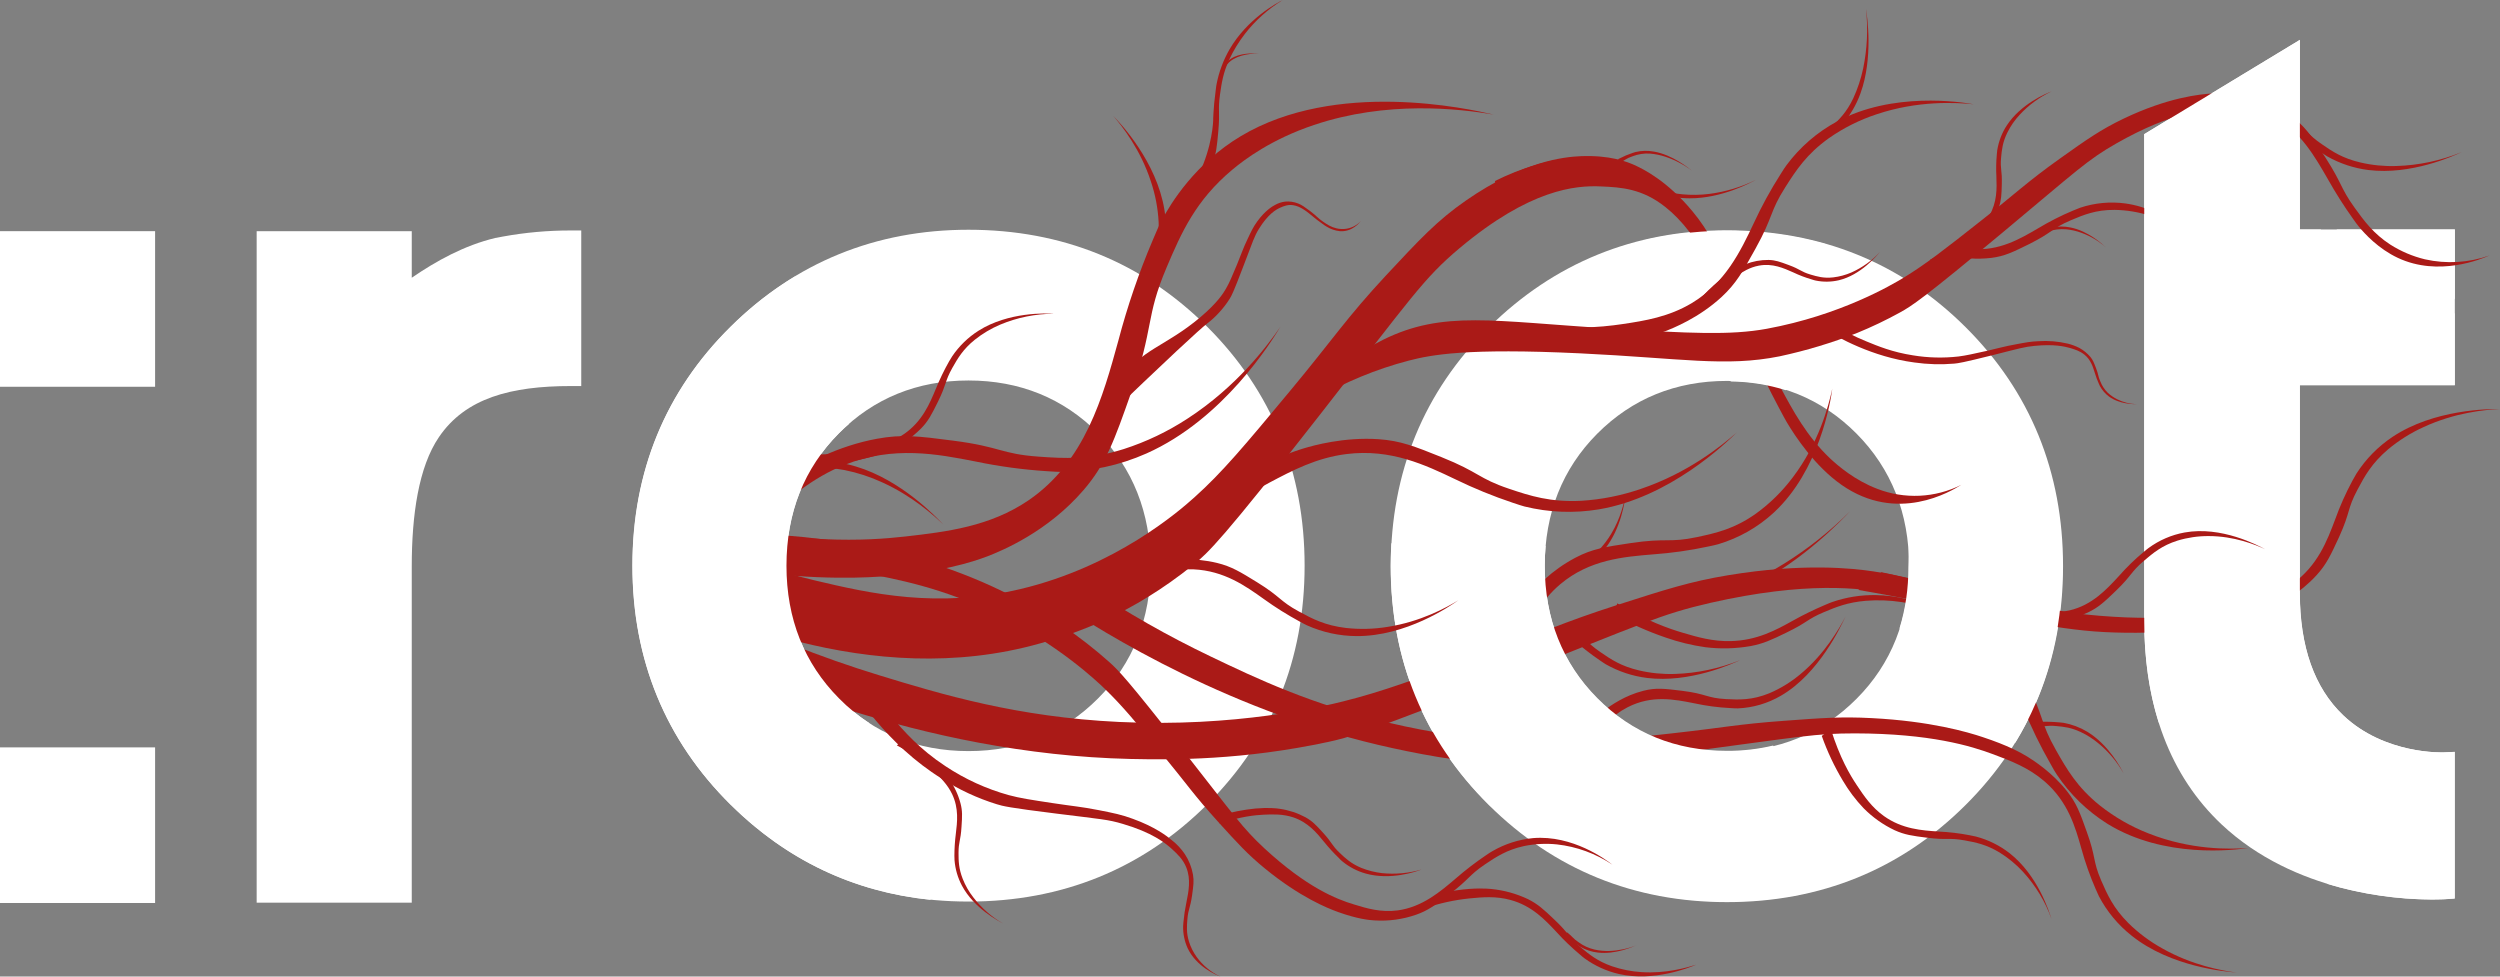 <svg width="128" height="50" viewBox="0 0 128 50" fill="none" xmlns="http://www.w3.org/2000/svg">
  <rect x="0" y="0" width="128" height="50" fill="#808080" stroke="none"/>
  <g clip-path="url(#clip0_33_367)">
    <path d="M125.688 19.722V11.748H117.754V2.041L109.784 6.869V31.748C109.784 36.218 111.119 39.736 113.744 42.209C117.485 45.721 122.691 46.05 124.522 46.05C124.901 46.05 125.134 46.035 125.185 46.035L125.681 45.999V38.493L125.12 38.522C125.09 38.522 122.101 38.654 119.964 36.62C118.491 35.216 117.747 33.109 117.747 30.358V19.722H125.688Z" fill="white"/>
    <path d="M122.458 14.813C123.391 15.355 124.631 15.589 125.689 15.296V11.748H119.636C120.307 12.985 121.255 14.111 122.458 14.813Z" fill="white"/>
    <path d="M25.734 12.114L25.392 12.18H25.377C23.773 12.56 22.329 13.365 21.082 14.221V11.836H13.141V46.218H21.082V28.991C21.082 26.372 21.432 23.906 22.475 22.378C23.831 20.38 26.157 19.766 29.227 19.766H29.76V11.8H29.227C28.056 11.798 26.887 11.903 25.734 12.114Z" fill="white"/>
    <path d="M49.587 11.763C44.832 11.763 40.734 13.438 37.401 16.73C34.069 20.022 32.377 24.148 32.377 28.961C32.377 33.775 34.069 37.893 37.401 41.192C40.734 44.492 44.832 46.16 49.587 46.16C54.385 46.16 58.498 44.484 61.809 41.185C65.119 37.886 66.796 33.775 66.796 28.961C66.796 24.148 65.119 20.029 61.809 16.73C58.498 13.431 54.378 11.763 49.587 11.763ZM58.914 28.968C58.914 31.683 58.009 33.965 56.223 35.757C54.436 37.549 52.205 38.456 49.587 38.456C46.969 38.456 44.73 37.549 42.951 35.757C41.172 33.965 40.26 31.683 40.26 28.968C40.26 26.255 41.164 23.972 42.951 22.18C44.737 20.388 46.969 19.481 49.587 19.481C52.205 19.481 54.443 20.388 56.223 22.18C58.002 23.972 58.906 26.255 58.914 28.968Z" fill="white"/>
    <path d="M88.418 11.792C83.663 11.792 79.565 13.467 76.233 16.759C72.9 20.051 71.209 24.177 71.209 28.991C71.209 33.804 72.9 37.922 76.233 41.222C79.565 44.521 83.663 46.189 88.418 46.189C93.216 46.189 97.329 44.514 100.64 41.214C103.95 37.915 105.628 33.804 105.628 28.983C105.628 24.162 103.95 20.051 100.64 16.752C97.329 13.453 93.216 11.792 88.418 11.792ZM97.745 28.991C97.745 31.704 96.841 33.987 95.054 35.779C93.267 37.571 91.036 38.478 88.418 38.478C85.8 38.478 83.561 37.571 81.782 35.779C80.003 33.987 79.091 31.704 79.091 28.991C79.091 26.276 79.996 23.994 81.782 22.202C83.569 20.41 85.8 19.503 88.418 19.503C91.036 19.503 93.275 20.41 95.054 22.202C96.833 23.994 97.745 26.284 97.745 28.991Z" fill="white"/>
    <path d="M7.941 11.836H0V19.802H7.941V11.836Z" fill="white"/>
    <path d="M7.941 38.266H0V46.233H7.941V38.266Z" fill="white"/>
    <path d="M32.48 29.546C35.922 31.383 44.563 35.406 53.255 32.941C55.078 32.429 57.907 31.492 61.109 28.91C61.853 28.31 62.56 27.659 67.613 21.192C72.266 15.245 72.864 14.272 74.738 12.699C78.326 9.693 80.659 9.481 81.986 9.546C83.007 9.59 84.079 9.656 85.268 10.6C87.025 11.99 88.163 14.594 89.147 16.84C89.373 17.352 90.037 18.91 91.073 20.863C91.269 21.229 91.364 21.412 91.474 21.602C91.911 22.341 92.917 23.863 94.281 24.821C97.14 26.825 99.889 25.157 100.421 24.821C99.757 25.156 99.03 25.347 98.288 25.382C97.545 25.417 96.804 25.296 96.111 25.026C94.959 24.587 94.106 23.848 93.705 23.475C92.509 22.341 91.809 21.053 91.087 19.693C90.022 17.688 90.154 17.33 88.856 14.653C87.944 12.765 87.485 11.822 86.661 10.827C85.363 9.254 84.108 8.639 83.678 8.449C83.27 8.266 82.395 7.937 80.936 7.996C80.068 8.032 77.947 8.259 75.051 10.271C73.586 11.287 72.689 12.253 70.975 14.089C68.919 16.299 68.255 17.366 66.046 20.022C63.734 22.802 62.575 24.192 61.153 25.465C60.372 26.167 57.113 29.005 52.241 30.161C47.99 31.163 44.577 30.395 41.711 29.715C38.364 28.917 35.601 27.666 33.654 26.628C33.26 27.593 32.866 28.574 32.48 29.546Z" fill="#AA1A17"/>
    <path d="M37.905 27.315C40.311 27.345 46.298 27.645 51.884 30.556C53.666 31.454 55.324 32.584 56.814 33.914C57.266 34.323 57.689 34.74 60.598 38.449C63.274 41.865 63.61 42.385 64.74 43.438C66.913 45.443 68.437 46.042 69.32 46.306C69.998 46.518 70.712 46.723 71.558 46.613C72.812 46.445 73.746 45.655 74.548 44.967C75.039 44.541 75.555 44.145 76.094 43.782C76.247 43.679 76.32 43.628 76.415 43.577C77.052 43.208 77.761 42.981 78.493 42.911C80.52 42.743 82.227 44.016 82.555 44.272C81.704 43.702 80.728 43.345 79.711 43.233C79.146 43.176 78.575 43.205 78.019 43.321C77.151 43.511 76.605 43.87 76.028 44.258C75.19 44.828 75.248 44.996 74.213 45.786C73.484 46.342 73.119 46.62 72.506 46.833C71.821 47.072 71.094 47.172 70.37 47.125C70.085 47.11 69.487 47.045 68.525 46.701C67.949 46.496 66.563 45.933 64.784 44.484C63.887 43.753 63.355 43.167 62.341 42.048C61.13 40.71 60.758 40.132 59.475 38.574C58.133 36.95 57.455 36.13 56.602 35.304C56.135 34.85 54.166 32.985 51.023 31.448C48.282 30.103 45.97 29.656 44.023 29.298C42.195 28.954 40.341 28.77 38.481 28.749C38.284 28.274 38.094 27.791 37.905 27.315Z" fill="#AA1A17"/>
    <path d="M69.925 44.726C69.484 44.603 69.074 44.389 68.722 44.097C68.664 44.05 68.611 43.998 68.561 43.943C68.289 43.681 68.033 43.403 67.796 43.109C67.416 42.641 66.972 42.099 66.199 41.844C65.674 41.675 65.185 41.69 64.704 41.712C64.244 41.734 63.522 41.807 62.443 42.166C62.45 42.026 62.465 41.887 62.472 41.748C63.058 41.577 63.659 41.459 64.266 41.397C64.951 41.339 65.345 41.383 65.528 41.412C65.987 41.478 66.431 41.624 66.84 41.844C67.19 42.041 67.373 42.231 67.73 42.626C68.24 43.182 68.167 43.263 68.598 43.672C68.889 43.95 69.174 44.214 69.691 44.433C70.033 44.57 70.391 44.661 70.756 44.704C71.435 44.774 72.121 44.711 72.776 44.521C72.528 44.623 71.194 45.084 69.925 44.726Z" fill="#AA1A17"/>
    <path d="M86.486 16.372C87.025 17.498 87.645 18.72 88.622 19.532C89.575 19.542 90.52 19.693 91.43 19.978C91.724 19.79 91.983 19.553 92.195 19.276C92.961 18.296 93.369 17.015 93.559 15.801C93.727 14.689 93.625 13.592 93.457 12.495C90.434 11.66 87.251 11.592 84.196 12.297C85.202 13.482 85.807 14.974 86.486 16.372Z" fill="white"/>
    <path d="M62.954 2.524C62.636 3.075 62.412 3.676 62.29 4.301C62.275 4.382 62.261 4.462 62.246 4.609C62.181 5.091 62.144 5.494 62.13 5.779C62.115 5.991 62.115 6.138 62.115 6.174C62.1 6.569 61.954 8.018 61.072 9.51C60.591 10.322 60.233 10.585 59.818 11.522C59.704 11.78 59.609 12.047 59.533 12.319C59.395 12.794 59.213 13.658 59.329 13.701C59.512 13.767 60.153 11.478 61.196 10.044C61.566 9.524 61.867 8.958 62.093 8.361C62.275 7.827 62.312 7.462 62.377 6.723C62.472 5.677 62.348 5.662 62.465 4.835C62.545 4.272 62.618 3.738 62.946 3.029C63.162 2.572 63.426 2.141 63.734 1.741C64.271 1.046 64.931 0.456 65.681 0C65.382 0.146 63.858 0.966 62.954 2.524Z" fill="#AA1A17"/>
    <path d="M90.824 26.24C90.01 26.992 89.034 27.547 87.973 27.864C87.827 27.908 87.696 27.93 87.433 27.988C86.515 28.184 85.584 28.316 84.648 28.383C83.138 28.508 81.388 28.647 79.886 29.912C78.916 30.732 78.362 31.785 77.8 32.875C77.589 33.292 77.428 33.65 77.326 33.899C75.963 34.778 74.446 35.391 72.856 35.706C75.467 33.606 77.086 31.909 78.114 30.688C78.653 30.044 79.419 29.21 80.666 28.552C81.527 28.098 82.183 28.003 83.496 27.805C85.355 27.527 85.457 27.805 86.894 27.498C87.878 27.286 88.804 27.081 89.913 26.291C90.633 25.769 91.269 25.14 91.802 24.426C93.114 22.692 93.617 20.812 93.814 19.898C93.727 20.585 93.143 24.089 90.824 26.24Z" fill="#AA1A17"/>
    <path d="M86.507 10.154C85.944 10.153 85.384 10.057 84.852 9.868C84.787 9.846 84.721 9.817 84.604 9.766C84.192 9.594 83.793 9.393 83.408 9.166C82.796 8.815 82.081 8.413 81.06 8.369C80.375 8.34 79.784 8.493 79.215 8.639C78.318 8.878 77.453 9.227 76.641 9.678C76.605 9.539 76.568 9.408 76.539 9.269C77.197 8.939 77.883 8.667 78.588 8.457C79.086 8.297 79.599 8.19 80.119 8.135C80.694 8.078 81.273 8.103 81.84 8.208C82.329 8.303 82.613 8.442 83.175 8.727C83.977 9.122 83.919 9.225 84.575 9.51C85.02 9.7 85.45 9.883 86.143 9.949C86.602 9.992 87.064 9.985 87.521 9.927C88.347 9.821 89.15 9.578 89.898 9.21C89.614 9.364 88.148 10.161 86.507 10.154Z" fill="#AA1A17"/>
    <path d="M34.193 32.611C37.839 34.426 47.115 38.61 57.878 38.859C60.132 38.91 63.668 38.917 68 37.988C69.014 37.769 69.976 37.52 77.341 34.601C84.116 31.916 85.034 31.449 87.587 30.863C92.465 29.759 95.251 30.095 96.797 30.402C97.993 30.637 99.233 30.892 100.421 31.704C102.178 32.904 102.951 34.718 103.608 36.284C104.007 37.26 104.469 38.208 104.993 39.122C105.139 39.386 105.212 39.517 105.307 39.656C105.985 40.672 106.87 41.532 107.903 42.18C110.82 43.98 114.429 43.519 115.122 43.416C114.167 43.489 112.161 43.526 110.003 42.67C109.108 42.321 108.27 41.84 107.516 41.243C106.357 40.315 105.825 39.393 105.27 38.413C104.454 36.979 104.687 36.789 103.753 34.901C103.097 33.57 102.762 32.904 102.018 32.129C101.162 31.262 100.15 30.567 99.036 30.081C98.598 29.89 97.643 29.51 95.907 29.254C94.879 29.1 92.334 28.815 88.484 29.451C86.537 29.773 85.275 30.183 82.854 30.958C79.952 31.887 78.931 32.407 75.752 33.577C72.419 34.799 70.756 35.413 68.802 35.903C67.73 36.174 63.267 37.249 57.295 36.964C52.074 36.715 48.231 35.559 45.008 34.572C41.986 33.647 39.044 32.475 36.213 31.068C35.535 31.58 34.864 32.092 34.193 32.611Z" fill="#AA1A17"/>
    <path d="M122.494 22.37C121.757 22.862 121.128 23.502 120.649 24.25C120.591 24.345 120.54 24.44 120.438 24.623C120.095 25.261 119.8 25.924 119.556 26.606C119.147 27.688 118.673 28.947 117.39 29.883C116.522 30.519 115.581 30.79 114.67 31.046C113.496 31.375 111.359 31.843 107.516 31.529C105.504 31.368 104.76 31.134 99.349 29.949C98.138 29.685 97.147 29.473 96.33 29.298C96.016 29.561 95.695 29.817 95.36 30.051L95.141 30.205C96.184 30.38 97.278 30.592 98.182 30.768C100.72 31.265 101.537 31.514 103.848 31.88C105.773 32.18 106.78 32.341 108.304 32.385C111.323 32.48 113.27 32.07 114.057 31.88C115.377 31.565 116.092 31.236 116.42 31.068C116.763 30.892 117.762 30.373 118.593 29.466C119.118 28.895 119.329 28.427 119.76 27.498C120.358 26.181 120.168 26.072 120.708 25.062C121.072 24.375 121.43 23.723 122.261 23.014C122.816 22.55 123.432 22.163 124.091 21.865C125.703 21.119 127.256 20.973 128 20.944C127.453 20.936 124.631 20.944 122.494 22.37Z" fill="#AA1A17"/>
    <path d="M63.53 6.971C61.211 8.361 59.956 10.373 59.453 11.331C59.322 11.58 59.227 11.814 59.023 12.29C58.31 13.963 57.72 15.687 57.258 17.447C56.471 20.307 55.559 23.636 52.657 25.618C50.688 26.957 48.486 27.227 46.349 27.469C44.293 27.703 40.975 27.857 35.586 26.701C35.892 27.462 36.199 28.215 36.505 28.976C40.807 29.693 43.666 29.612 45.029 29.524C48.143 29.327 49.791 28.771 50.55 28.486C51.344 28.178 53.642 27.22 55.472 25.099C56.631 23.753 57.054 22.546 57.907 20.124C59.111 16.686 58.629 16.291 59.73 13.694C60.481 11.924 61.211 10.263 63.092 8.691C63.712 8.171 65.09 7.132 67.27 6.401C70.997 5.143 74.694 5.56 76.473 5.867C75.161 5.56 68.401 4.06 63.53 6.971Z" fill="#AA1A17"/>
    <path d="M82.395 48.69C82.14 48.698 81.885 48.673 81.636 48.617C81.344 48.549 81.068 48.422 80.827 48.244C80.52 48.039 80.542 47.974 80.221 47.725C80.207 47.791 80.185 47.849 80.17 47.915C80.189 47.928 80.206 47.943 80.221 47.959C80.404 48.122 80.599 48.272 80.805 48.405C80.863 48.442 80.892 48.464 80.929 48.486C81.198 48.639 81.496 48.736 81.804 48.771C82.708 48.881 83.612 48.471 83.78 48.398C83.339 48.575 82.87 48.674 82.395 48.69Z" fill="#AA1A17"/>
    <path d="M85.749 34.506C85.131 34.526 84.513 34.465 83.911 34.323C83.007 34.111 82.489 33.767 81.95 33.394C81.213 32.89 81.257 32.736 80.491 32.114C80.455 32.268 80.411 32.421 80.367 32.582C80.411 32.619 80.455 32.663 80.499 32.699C80.944 33.102 81.417 33.474 81.913 33.811C82.059 33.906 82.125 33.958 82.212 34.009C82.865 34.38 83.583 34.618 84.327 34.711C86.507 34.982 88.68 33.994 89.096 33.797C88.031 34.23 86.898 34.47 85.749 34.506Z" fill="#AA1A17"/>
    <path d="M82.504 27.315C82.314 27.637 82.086 27.934 81.826 28.201C81.425 28.595 81.089 28.749 80.732 28.91C80.243 29.129 80.178 29.056 79.616 29.247C79.682 29.32 79.747 29.386 79.813 29.459C79.85 29.451 79.879 29.437 79.915 29.429C80.263 29.328 80.604 29.203 80.936 29.056C81.031 29.012 81.082 28.99 81.133 28.968C81.531 28.751 81.882 28.457 82.168 28.105C83 27.074 83.197 25.64 83.226 25.369C83.146 25.742 82.978 26.525 82.504 27.315Z" fill="#AA1A17"/>
    <path d="M67.329 20.454C68.83 19.573 70.444 18.904 72.127 18.464C73.279 18.164 75.095 17.813 80.9 18.091C86.092 18.34 88.345 18.8 91.116 18.244C92.471 17.953 93.8 17.552 95.09 17.045C95.839 16.739 96.57 16.39 97.278 15.999C97.876 15.669 98.437 15.318 102.572 11.873C106.371 8.705 106.874 8.186 108.369 7.337C111.235 5.706 113.022 5.552 114.035 5.56C114.816 5.56 115.625 5.574 116.493 6.035C117.776 6.715 118.535 8.04 119.191 9.181C119.586 9.884 120.019 10.566 120.489 11.222C120.62 11.405 120.686 11.5 120.766 11.595C121.072 11.968 121.772 12.736 122.772 13.204C124.864 14.184 127.045 13.263 127.46 13.08C126.4 13.456 125.255 13.524 124.157 13.277C123.529 13.125 122.931 12.871 122.385 12.524C121.517 11.961 121.043 11.309 120.547 10.622C119.818 9.605 119.935 9.422 119.06 8.062C118.44 7.103 118.134 6.628 117.55 6.13C116.918 5.588 116.177 5.189 115.377 4.96C115.071 4.872 114.422 4.718 113.306 4.784C112.643 4.821 111.009 4.982 108.719 6.079C107.56 6.635 106.831 7.147 105.445 8.135C103.783 9.32 103.228 9.883 101.427 11.302C99.546 12.787 98.598 13.526 97.46 14.221C96.833 14.601 94.222 16.138 90.46 16.833C88.585 17.176 86.515 17.067 82.438 16.818C76.437 16.452 73.892 15.874 70.814 17.396C70.134 17.732 69.492 18.139 68.897 18.61C68.364 19.217 67.847 19.832 67.329 20.454Z" fill="#AA1A17"/>
    <path d="M108.821 10.417C108.042 10.312 107.249 10.387 106.503 10.636C106.4 10.673 106.313 10.71 106.138 10.783C105.521 11.041 104.924 11.345 104.351 11.69C103.425 12.231 102.346 12.868 100.96 12.743C100.607 12.711 100.258 12.633 99.925 12.509C99.874 12.692 99.823 12.868 99.757 13.043C100.474 13.238 101.222 13.292 101.959 13.204C102.645 13.116 103.068 12.904 103.914 12.487C105.11 11.887 105.059 11.69 106.021 11.28C106.677 11.002 107.305 10.739 108.267 10.746C108.899 10.755 109.527 10.861 110.127 11.061C111.592 11.536 112.657 12.421 113.138 12.875C112.81 12.524 111.046 10.724 108.821 10.417Z" fill="#AA1A17"/>
    <path d="M106.561 11.917C106.312 11.825 106.052 11.766 105.788 11.741C105.477 11.714 105.165 11.752 104.869 11.851C104.505 11.953 104.497 12.026 104.104 12.173C104.111 12.107 104.111 12.034 104.118 11.968C104.14 11.96 104.162 11.946 104.184 11.939C104.418 11.835 104.659 11.749 104.906 11.683C104.954 11.668 105.002 11.655 105.051 11.646C105.367 11.581 105.692 11.581 106.007 11.646C106.933 11.829 107.684 12.531 107.822 12.67C107.454 12.34 107.026 12.084 106.561 11.917Z" fill="#AA1A17"/>
    <path d="M53.977 30.724C56.551 32.443 63.136 36.54 71.325 38.31C73.039 38.683 75.744 39.21 79.164 39.254C79.959 39.261 80.732 39.239 86.704 38.449C92.195 37.718 92.954 37.549 94.974 37.549C98.831 37.557 100.917 38.193 102.069 38.625C102.951 38.954 103.87 39.305 104.68 40.007C105.883 41.046 106.255 42.341 106.568 43.453C106.76 44.152 107.001 44.837 107.29 45.501C107.371 45.691 107.414 45.786 107.465 45.889C107.878 46.676 108.452 47.366 109.15 47.915C111.162 49.517 113.977 49.751 114.517 49.795C113.773 49.7 112.242 49.429 110.696 48.551C110.064 48.2 109.483 47.765 108.967 47.257C108.194 46.481 107.895 45.801 107.582 45.084C107.13 44.031 107.334 43.943 106.838 42.575C106.496 41.609 106.32 41.134 105.839 40.519C105.081 39.554 104.133 38.947 103.805 38.742C103.491 38.551 102.806 38.164 101.515 37.74C100.749 37.483 98.839 36.92 95.82 36.767C94.296 36.686 93.282 36.759 91.335 36.906C89.009 37.074 88.17 37.264 85.596 37.549C82.905 37.849 81.563 37.995 80.01 38.025C79.157 38.04 75.627 38.076 71.092 37.001C67.132 36.064 64.339 34.74 61.991 33.614C59.807 32.57 57.699 31.372 55.683 30.029C55.122 30.249 54.553 30.483 53.977 30.724Z" fill="#AA1A17"/>
    <path d="M102.886 43.679C102.375 43.283 101.79 42.994 101.165 42.831C101.085 42.809 101.004 42.794 100.851 42.765C100.324 42.663 99.79 42.599 99.254 42.575C98.394 42.517 97.395 42.45 96.461 41.785C95.827 41.331 95.44 40.761 95.076 40.212C94.718 39.678 94.201 38.808 93.734 37.315C93.581 37.44 93.428 37.557 93.275 37.681C93.557 38.478 93.919 39.245 94.354 39.971C94.654 40.481 95.011 40.955 95.419 41.383C95.879 41.848 96.417 42.23 97.008 42.509C97.526 42.743 97.905 42.794 98.656 42.89C99.728 43.029 99.757 42.875 100.596 43.029C101.165 43.131 101.705 43.241 102.382 43.65C102.824 43.924 103.226 44.256 103.579 44.638C104.221 45.337 104.717 46.157 105.037 47.052C104.92 46.686 104.344 44.821 102.886 43.679Z" fill="#AA1A17"/>
    <path d="M107.451 38.069C107.173 37.835 106.867 37.638 106.539 37.483C106.043 37.249 105.686 37.213 105.299 37.176C104.774 37.125 104.745 37.213 104.162 37.206C104.198 37.125 104.235 37.045 104.278 36.957H104.38C104.733 36.945 105.086 36.955 105.438 36.986C105.54 36.993 105.591 37.001 105.649 37.008C106.082 37.085 106.498 37.242 106.874 37.469C107.976 38.142 108.61 39.356 108.727 39.598C108.399 39.013 107.966 38.495 107.451 38.069Z" fill="#AA1A17"/>
    <path d="M91.174 35.626C90.507 36.014 89.757 36.235 88.987 36.269C88.885 36.269 88.797 36.269 88.615 36.255C87.982 36.225 87.352 36.141 86.733 36.006C85.734 35.808 84.575 35.574 83.335 36.211C82.533 36.62 81.942 37.286 81.344 37.981C81.118 38.244 80.936 38.478 80.819 38.639C80.223 38.853 79.604 38.998 78.975 39.071C78.5 39.129 78.022 39.141 77.545 39.108C79.682 38.069 81.097 37.14 82.03 36.445C82.519 36.079 83.197 35.611 84.137 35.369C84.794 35.201 85.231 35.26 86.121 35.369C87.382 35.523 87.382 35.742 88.381 35.794C89.06 35.83 89.709 35.852 90.591 35.494C91.178 35.244 91.724 34.906 92.21 34.492C93.428 33.475 94.164 32.195 94.492 31.565C94.266 32.041 93.136 34.499 91.174 35.626Z" fill="#AA1A17"/>
    <path d="M85.268 8.025C85.012 7.941 84.748 7.887 84.48 7.864C84.175 7.844 83.869 7.892 83.583 8.003C83.233 8.12 83.24 8.193 82.876 8.354C82.869 8.281 82.862 8.215 82.854 8.142C82.876 8.135 82.898 8.12 82.92 8.113C83.138 7.999 83.365 7.904 83.598 7.827C83.643 7.81 83.689 7.796 83.736 7.784C84.048 7.711 84.37 7.703 84.684 7.762C85.625 7.922 86.478 8.617 86.639 8.749C86.224 8.435 85.761 8.191 85.268 8.025Z" fill="#AA1A17"/>
    <path d="M93.406 16.854C94.099 17.279 95.863 18.274 98.015 18.559C98.693 18.656 99.38 18.676 100.064 18.617C100.268 18.596 100.472 18.573 102.018 18.186C103.44 17.827 103.637 17.762 104.162 17.71C105.168 17.608 105.715 17.74 106.021 17.827C106.255 17.901 106.495 17.974 106.721 18.157C107.05 18.42 107.159 18.786 107.254 19.093C107.312 19.285 107.383 19.473 107.465 19.656C107.487 19.707 107.502 19.737 107.516 19.766C107.629 19.975 107.786 20.157 107.976 20.3C108.523 20.702 109.252 20.695 109.398 20.695C109.048 20.684 108.704 20.597 108.391 20.439C108.223 20.353 108.066 20.244 107.925 20.117C107.756 19.952 107.624 19.752 107.538 19.532C107.407 19.239 107.458 19.21 107.312 18.837C107.21 18.573 107.159 18.435 107.028 18.274C106.871 18.091 106.683 17.937 106.474 17.82C106.281 17.721 106.078 17.645 105.868 17.593C105.379 17.478 104.875 17.436 104.373 17.469C103.98 17.484 103.71 17.535 103.207 17.63C102.601 17.74 102.39 17.813 101.719 17.966C101.019 18.12 100.676 18.201 100.275 18.252C99.498 18.34 98.713 18.321 97.942 18.193C96.899 18.032 96.155 17.725 95.535 17.469C94.951 17.231 94.388 16.945 93.851 16.613C93.698 16.694 93.552 16.774 93.406 16.854Z" fill="#AA1A17"/>
    <path d="M92.268 43.475C91.94 42.109 91.566 40.751 91.145 39.4C91.021 38.998 90.904 38.588 90.788 38.171C90.012 38.356 89.216 38.447 88.418 38.442C85.8 38.442 83.561 37.535 81.782 35.742C80.003 33.95 79.091 31.668 79.091 28.954C79.091 28.61 79.106 28.281 79.135 27.952C78.708 27.825 78.275 27.72 77.837 27.637C75.635 27.213 73.411 27.396 71.237 27.82C71.216 28.193 71.201 28.574 71.201 28.954C71.201 33.767 72.893 37.886 76.225 41.185C76.276 41.236 76.328 41.28 76.379 41.331C77.312 40.746 78.245 40.161 79.273 39.736C80.922 39.056 82.796 38.851 84.261 40.044C84.801 40.483 85.26 41.053 85.421 41.748C85.567 42.399 85.457 43.065 85.209 43.679C84.925 44.389 84.495 45.033 83.999 45.626C85.445 45.982 86.929 46.159 88.418 46.152C89.874 46.157 91.325 45.99 92.742 45.655C92.604 44.938 92.443 44.206 92.268 43.475Z" fill="white"/>
    <path d="M96.038 30.468C95.277 30.456 94.519 30.577 93.799 30.827C93.705 30.863 93.624 30.892 93.457 30.966C92.893 31.204 92.343 31.472 91.809 31.77C90.956 32.246 89.971 32.794 88.607 32.824C87.689 32.846 86.908 32.619 86.165 32.399C85.442 32.187 84.327 31.799 82.803 30.892L82.628 31.463C83.481 31.936 84.374 32.333 85.297 32.648C85.953 32.876 86.629 33.04 87.317 33.138C88.086 33.233 88.865 33.213 89.628 33.08C90.284 32.955 90.678 32.773 91.459 32.392C92.567 31.858 92.494 31.719 93.391 31.339C94.004 31.083 94.587 30.841 95.528 30.761C96.141 30.712 96.757 30.734 97.365 30.827C98.459 30.992 99.515 31.349 100.486 31.88C100.129 31.646 98.233 30.497 96.038 30.468Z" fill="#AA1A17"/>
    <path d="M43.104 34.426C43.739 35.501 45.416 38.127 48.209 39.861C49.089 40.426 50.04 40.869 51.038 41.178C51.344 41.273 51.643 41.353 54.115 41.66C56.391 41.946 56.719 41.953 57.499 42.187C58.987 42.626 59.657 43.153 60.015 43.482C60.285 43.731 60.569 43.994 60.737 44.411C60.985 45.026 60.853 45.655 60.744 46.203C60.673 46.539 60.622 46.878 60.591 47.22C60.584 47.315 60.576 47.367 60.576 47.418C60.568 47.803 60.645 48.185 60.802 48.537C61.247 49.495 62.283 49.927 62.48 50C61.998 49.774 61.582 49.429 61.269 48.998C61.096 48.758 60.963 48.491 60.875 48.208C60.737 47.761 60.766 47.418 60.795 47.059C60.839 46.525 60.941 46.511 61.036 45.83C61.102 45.347 61.138 45.113 61.08 44.777C61.014 44.403 60.873 44.047 60.664 43.731C60.479 43.458 60.253 43.216 59.993 43.014C59.752 42.809 59.132 42.333 58.002 41.924C57.433 41.712 57.025 41.631 56.245 41.477C55.311 41.295 54.947 41.28 53.897 41.119C52.795 40.951 52.241 40.87 51.643 40.709C50.496 40.39 49.406 39.891 48.413 39.232C47.078 38.354 46.276 37.432 45.613 36.657C44.981 35.925 44.417 35.136 43.928 34.301C43.651 34.338 43.374 34.382 43.104 34.426Z" fill="#AA1A17"/>
    <path d="M81.862 26.079C80.597 26.29 79.301 26.24 78.056 25.933C77.888 25.889 77.749 25.838 77.458 25.743C76.453 25.407 75.472 25.007 74.519 24.543C72.988 23.811 71.208 22.963 68.94 23.248C67.402 23.438 66.169 24.089 64.981 24.718C63.836 25.326 62.078 26.386 59.774 28.596C59.628 28.23 59.49 27.864 59.344 27.498C61.262 25.808 62.757 24.879 63.493 24.448C65.163 23.475 66.228 23.116 66.731 22.963C67.263 22.802 68.809 22.37 70.588 22.487C71.712 22.568 72.412 22.846 73.797 23.402C75.766 24.192 75.678 24.492 77.268 25.026C78.347 25.391 79.383 25.721 80.965 25.64C82.001 25.576 83.024 25.372 84.006 25.033C86.412 24.221 88.133 22.838 88.928 22.136C88.374 22.677 85.508 25.465 81.862 26.079Z" fill="#AA1A17"/>
    <path d="M102.747 6.423C102.498 6.806 102.332 7.237 102.259 7.688C102.251 7.747 102.244 7.805 102.237 7.908C102.202 8.285 102.195 8.664 102.215 9.042C102.237 9.649 102.259 10.344 101.85 11.046C101.573 11.522 101.187 11.836 100.815 12.136C100.457 12.421 99.867 12.853 98.824 13.292C98.918 13.387 99.021 13.489 99.123 13.585C99.676 13.328 100.203 13.019 100.698 12.663C101.044 12.419 101.36 12.134 101.639 11.814C101.937 11.459 102.174 11.056 102.339 10.622C102.47 10.241 102.477 9.978 102.492 9.444C102.514 8.691 102.404 8.676 102.455 8.083C102.492 7.681 102.528 7.293 102.776 6.789C102.94 6.457 103.151 6.151 103.403 5.881C103.865 5.379 104.42 4.972 105.037 4.682C104.774 4.777 103.469 5.318 102.747 6.423Z" fill="#AA1A17"/>
    <path d="M58.695 23.219C57.323 23.827 55.842 24.148 54.341 24.162C54.145 24.162 53.97 24.148 53.612 24.126C52.379 24.047 51.154 23.881 49.944 23.628C48.005 23.248 45.744 22.809 43.257 23.797C41.573 24.462 40.355 25.545 39.196 26.606C38.073 27.623 36.388 29.327 34.405 32.487C34.135 32.114 33.872 31.748 33.61 31.375C35.301 28.91 36.723 27.432 37.431 26.737C39.042 25.15 40.144 24.44 40.669 24.119C41.223 23.782 42.856 22.838 44.898 22.465C46.196 22.224 47.057 22.334 48.792 22.56C51.25 22.875 51.235 23.241 53.182 23.38C54.509 23.475 55.771 23.548 57.536 22.992C58.692 22.62 59.793 22.093 60.81 21.427C63.296 19.81 64.857 17.754 65.557 16.73C65.097 17.491 62.647 21.463 58.695 23.219Z" fill="#AA1A17"/>
    <path d="M122.684 8.5C122.066 8.52 121.448 8.459 120.847 8.317C119.942 8.105 119.424 7.762 118.885 7.388C118.148 6.884 118.192 6.73 117.426 6.108C117.39 6.262 117.346 6.415 117.302 6.576C117.346 6.613 117.39 6.657 117.434 6.694C117.879 7.096 118.352 7.468 118.849 7.805C118.994 7.901 119.06 7.952 119.147 8.003C119.8 8.374 120.518 8.612 121.262 8.705C123.443 8.976 125.616 7.988 126.031 7.791C124.967 8.226 123.833 8.467 122.684 8.5Z" fill="#AA1A17"/>
    <path d="M125.127 38.522C125.098 38.522 122.108 38.654 119.971 36.62C118.498 35.216 117.754 33.109 117.754 30.358V19.722H125.681V16.042C124.587 16.291 123.355 16.108 122.349 15.589C120.781 14.791 119.599 13.328 118.819 11.748H117.754V2.041L109.784 6.869V31.748C109.784 33.672 110.032 35.428 110.528 36.993C111.366 36.986 112.205 37.03 113.029 37.206C115.669 37.754 117.681 39.803 118.63 42.29C118.988 43.239 119.171 44.245 119.169 45.26C120.906 45.781 122.709 46.05 124.522 46.057C124.901 46.057 125.134 46.042 125.185 46.042L125.681 46.006V38.5L125.127 38.522Z" fill="white"/>
    <path d="M69.458 32.568C68.584 32.564 67.719 32.377 66.921 32.019C66.819 31.968 66.724 31.924 66.541 31.822C65.907 31.478 65.296 31.095 64.711 30.673C63.77 30 62.677 29.225 61.116 29.151C60.066 29.1 59.154 29.385 58.287 29.671C57.448 29.949 56.143 30.446 54.342 31.661C54.291 31.397 54.232 31.134 54.181 30.87C55.669 29.963 56.777 29.51 57.317 29.312C58.549 28.851 59.308 28.735 59.665 28.69C60.037 28.647 61.13 28.537 62.312 28.822C63.056 29.005 63.493 29.276 64.361 29.81C65.594 30.57 65.499 30.761 66.505 31.309C67.191 31.683 67.847 32.026 68.912 32.151C69.615 32.23 70.327 32.212 71.026 32.099C72.733 31.836 74.052 31.112 74.672 30.731C74.228 31.046 71.981 32.582 69.458 32.568Z" fill="#AA1A17"/>
    <path d="M45.168 24.696C44.551 24.411 43.902 24.2 43.236 24.067C42.229 23.877 41.573 23.987 40.88 24.111C39.932 24.279 39.918 24.448 38.889 24.718C38.911 24.55 38.933 24.382 38.948 24.214C39.006 24.192 39.064 24.177 39.13 24.155C39.747 23.961 40.375 23.807 41.011 23.694C41.194 23.665 41.288 23.643 41.391 23.636C42.209 23.561 43.033 23.645 43.819 23.884C46.138 24.572 47.953 26.489 48.296 26.855C47.786 26.364 46.699 25.391 45.168 24.696Z" fill="#AA1A17"/>
    <path d="M111.848 27.264C111.18 27.386 110.55 27.659 110.003 28.061C109.93 28.113 109.864 28.171 109.74 28.273C109.294 28.645 108.877 29.051 108.493 29.488C107.859 30.175 107.122 30.98 105.963 31.251C105.175 31.434 104.461 31.309 103.775 31.185C103.112 31.061 102.076 30.812 100.581 30.022C100.567 30.248 100.559 30.476 100.552 30.709C101.77 31.28 102.66 31.514 103.09 31.609C104.067 31.836 104.65 31.836 104.92 31.821C105.603 31.801 106.275 31.644 106.896 31.361C107.436 31.104 107.735 30.827 108.326 30.256C109.164 29.451 109.077 29.305 109.77 28.712C110.243 28.31 110.696 27.93 111.483 27.681C112.001 27.523 112.539 27.444 113.08 27.447C114.393 27.447 115.472 27.886 115.975 28.12C115.603 27.922 113.737 26.92 111.848 27.264Z" fill="#AA1A17"/>
    <path d="M99.874 27.315C99.67 27.235 99.254 27.118 98.707 26.898C98.284 26.73 97.942 26.569 97.716 26.467C97.737 27.037 97.745 27.622 97.73 28.237C97.723 28.515 97.716 28.793 97.708 29.064C97.715 30.115 97.563 31.16 97.256 32.165C97.898 33.043 98.663 33.84 99.393 34.587C100.594 35.801 101.859 36.949 103.185 38.025C104.782 35.399 105.591 32.399 105.591 29.064C105.591 28.925 105.591 28.778 105.584 28.639C104.432 28.581 103.287 28.464 102.178 28.149C101.391 27.908 100.633 27.622 99.874 27.315Z" fill="white"/>
    <path d="M91.335 28.866C90.688 29.271 90.007 29.619 89.3 29.905C88.258 30.329 87.594 30.402 86.901 30.476C85.953 30.578 85.953 30.431 84.932 30.461C84.94 30.6 84.94 30.739 84.947 30.885H85.122C85.746 30.897 86.369 30.867 86.989 30.797C87.171 30.775 87.266 30.768 87.375 30.753C87.784 30.688 88.717 30.483 89.869 29.912C92.297 28.72 94.332 26.591 94.718 26.181C93.697 27.203 92.561 28.104 91.335 28.866Z" fill="#AA1A17"/>
    <path d="M57.864 17.454C57.667 17.527 57.477 17.608 57.28 17.688C57.382 17.257 57.55 16.84 57.798 16.218C58.337 14.887 58.534 14.945 58.899 13.87C59.147 13.138 59.373 12.436 59.322 11.368C59.285 10.663 59.153 9.967 58.928 9.298C58.396 7.659 57.47 6.481 57.003 5.94C57.368 6.313 59.22 8.274 59.621 10.754C59.76 11.613 59.72 12.492 59.504 13.336C59.475 13.445 59.439 13.548 59.373 13.738C59.145 14.419 58.872 15.083 58.556 15.728C58.316 16.255 58.046 16.818 57.864 17.454Z" fill="#AA1A17"/>
    <path d="M50.097 16.935C49.566 17.272 49.109 17.716 48.756 18.237C48.712 18.303 48.675 18.369 48.595 18.5C48.338 18.953 48.112 19.422 47.917 19.905C47.596 20.673 47.224 21.566 46.306 22.209C45.686 22.641 45.022 22.816 44.38 22.97C43.768 23.124 42.776 23.314 41.215 23.263C41.281 23.446 41.347 23.621 41.42 23.804C42.674 23.789 43.52 23.643 43.928 23.555C44.854 23.365 45.357 23.146 45.591 23.036C46.17 22.766 46.698 22.397 47.151 21.946C47.538 21.551 47.698 21.222 48.026 20.563C48.486 19.627 48.362 19.547 48.763 18.83C49.04 18.34 49.31 17.879 49.908 17.396C50.306 17.079 50.745 16.818 51.213 16.62C52.082 16.256 53.013 16.067 53.955 16.064C53.583 16.035 51.629 15.962 50.097 16.935Z" fill="#AA1A17"/>
    <path d="M47.013 42.407C46.517 40.615 45.532 39.071 44.373 37.637C44.336 37.59 44.31 37.535 44.298 37.476C44.285 37.417 44.286 37.357 44.3 37.298C44.314 37.24 44.341 37.186 44.379 37.139C44.417 37.093 44.465 37.055 44.519 37.03C43.954 36.665 43.43 36.238 42.958 35.757C41.179 33.965 40.267 31.683 40.267 28.968C40.267 26.255 41.172 23.972 42.958 22.18C43.119 22.019 43.286 21.858 43.461 21.712C43.302 20.698 43.082 19.694 42.805 18.705C42.342 17.088 41.631 15.553 40.698 14.155C39.502 14.88 38.398 15.747 37.409 16.737C34.076 20.037 32.385 24.155 32.385 28.968C32.385 33.782 34.076 37.901 37.409 41.2C40.275 44.038 43.709 45.669 47.647 46.072C47.523 44.828 47.348 43.599 47.013 42.407Z" fill="white"/>
    <path d="M56.07 21.946C59.956 18.208 61.415 16.869 61.801 16.569C62.028 16.397 62.238 16.203 62.429 15.991C62.627 15.776 62.805 15.544 62.961 15.296C63.056 15.143 63.143 14.989 63.675 13.592C64.164 12.312 64.215 12.114 64.456 11.719C64.922 10.966 65.323 10.732 65.557 10.629C65.739 10.549 65.936 10.468 66.199 10.505C66.585 10.556 66.935 10.848 67.234 11.097C67.3 11.156 67.511 11.324 67.803 11.529C67.84 11.556 67.879 11.581 67.919 11.602C68.125 11.73 68.357 11.81 68.598 11.836C69.218 11.887 69.611 11.405 69.684 11.309C69.486 11.525 69.222 11.667 68.933 11.712C68.763 11.738 68.59 11.731 68.423 11.69C68.146 11.624 67.949 11.492 67.745 11.353C67.446 11.148 67.446 11.083 67.066 10.797C66.796 10.6 66.665 10.497 66.461 10.417C66.251 10.334 66.023 10.301 65.798 10.322C65.618 10.345 65.445 10.402 65.287 10.49C65.134 10.57 64.769 10.79 64.376 11.331C64.171 11.609 64.069 11.829 63.872 12.246C63.632 12.751 63.573 12.963 63.333 13.548C63.078 14.155 62.954 14.462 62.771 14.777C62.633 15.018 62.327 15.508 61.459 16.24C59.679 17.747 58.345 17.915 57.492 19.378C57.461 19.443 57.427 19.507 57.39 19.568C56.814 20.607 56.369 21.412 56.07 21.946Z" fill="#AA1A17"/>
    <path d="M94.038 6.229C93.034 6.773 92.161 7.529 91.478 8.445C91.386 8.565 91.312 8.685 91.166 8.916C90.647 9.73 90.184 10.578 89.78 11.455C89.116 12.857 88.338 14.488 86.608 15.526C85.437 16.223 84.233 16.421 83.064 16.594C81.936 16.762 80.143 16.928 77.349 16.521C77.448 16.882 77.544 17.233 77.641 17.595C79.885 17.822 81.426 17.705 82.166 17.626C83.855 17.446 84.784 17.13 85.216 16.974C85.669 16.802 86.982 16.277 88.148 15.203C88.886 14.518 89.218 13.929 89.88 12.733C90.818 11.043 90.595 10.86 91.411 9.58C91.969 8.702 92.505 7.884 93.644 7.071C94.393 6.548 95.214 6.137 96.081 5.852C98.186 5.143 100.135 5.243 101.062 5.34C100.398 5.219 96.898 4.682 94.038 6.229Z" fill="#AA1A17"/>
    <path d="M95.393 3.511C95.28 4.039 95.109 4.553 94.883 5.042C94.533 5.767 94.168 6.119 93.774 6.484C93.241 6.986 93.125 6.904 92.498 7.406C92.61 7.479 92.717 7.557 92.831 7.626C92.868 7.594 92.909 7.572 92.947 7.541C93.347 7.26 93.727 6.95 94.082 6.612C94.155 6.548 94.225 6.48 94.289 6.407C94.715 5.93 95.045 5.374 95.26 4.771C95.91 2.974 95.605 0.852 95.538 0.448C95.651 1.471 95.602 2.504 95.393 3.511Z" fill="#AA1A17"/>
    <path d="M94.143 14.35C93.752 14.44 93.347 14.445 92.955 14.363C92.899 14.353 92.859 14.336 92.764 14.308C92.44 14.214 92.126 14.095 91.822 13.95C91.326 13.73 90.757 13.47 90.058 13.6C89.584 13.685 89.214 13.924 88.859 14.155C88.516 14.374 87.996 14.76 87.328 15.537C87.272 15.418 87.223 15.296 87.169 15.171C87.54 14.769 87.948 14.403 88.388 14.079C88.689 13.855 89.016 13.67 89.363 13.529C89.742 13.379 90.146 13.305 90.552 13.309C90.905 13.319 91.125 13.401 91.573 13.566C92.206 13.798 92.182 13.902 92.694 14.056C93.04 14.157 93.366 14.258 93.86 14.202C94.182 14.164 94.497 14.079 94.794 13.95C95.349 13.703 95.847 13.344 96.257 12.895C96.09 13.099 95.265 14.084 94.143 14.35Z" fill="#AA1A17"/>
    <path d="M63.559 2.853C63.411 2.897 63.269 2.958 63.136 3.036C62.985 3.126 62.855 3.248 62.757 3.394C62.633 3.562 62.655 3.592 62.538 3.789C62.513 3.756 62.486 3.724 62.458 3.694C62.465 3.68 62.472 3.672 62.48 3.658C62.544 3.532 62.62 3.412 62.706 3.299C62.721 3.276 62.738 3.254 62.757 3.233C62.88 3.098 63.028 2.989 63.194 2.911C63.697 2.685 64.325 2.736 64.441 2.743C64.143 2.736 63.846 2.773 63.559 2.853Z" fill="#AA1A17"/>
    <path d="M49.252 45.347C49.038 44.944 48.909 44.501 48.872 44.046C48.865 43.97 48.863 43.894 48.865 43.819C48.866 43.442 48.89 43.066 48.938 42.692C49.011 42.092 49.099 41.397 48.749 40.658C48.508 40.161 48.158 39.817 47.808 39.488C47.472 39.166 46.918 38.691 45.919 38.164C46.029 38.076 46.131 37.988 46.24 37.893C46.77 38.197 47.268 38.552 47.728 38.954C48.245 39.408 48.486 39.73 48.588 39.883C48.86 40.26 49.06 40.684 49.179 41.134C49.281 41.522 49.266 41.792 49.23 42.319C49.186 43.072 49.077 43.08 49.077 43.672C49.077 44.082 49.084 44.462 49.288 44.989C49.423 45.334 49.607 45.657 49.835 45.947C50.251 46.49 50.768 46.945 51.359 47.286C51.133 47.162 49.872 46.511 49.252 45.347Z" fill="#AA1A17"/>
    <path d="M84.05 49.773C83.533 49.741 83.023 49.64 82.533 49.473C81.782 49.21 81.359 48.859 80.914 48.486C80.265 47.937 80.36 47.813 79.573 47.074C79.019 46.547 78.741 46.291 78.231 46.035C77.64 45.756 77.007 45.58 76.357 45.516C76.094 45.494 75.54 45.45 74.599 45.581C74.453 45.603 74.257 45.633 74.016 45.684C73.717 45.998 73.345 46.254 72.973 46.489C72.966 46.496 72.959 46.496 72.951 46.503C73.695 46.247 74.466 46.077 75.248 45.998C75.912 45.932 76.597 45.874 77.341 46.079C78.45 46.379 79.128 47.118 79.718 47.747C80.081 48.147 80.471 48.52 80.885 48.866C80.964 48.939 81.047 49.007 81.133 49.071C81.658 49.451 82.253 49.722 82.883 49.868C84.684 50.278 86.5 49.539 86.843 49.393C86.347 49.546 85.304 49.854 84.05 49.773Z" fill="#AA1A17"/>
  </g>
  <defs>
    <clipPath id="clip0_33_367">
      <rect width="128" height="50" fill="white"/>
    </clipPath>
  </defs>
</svg>
